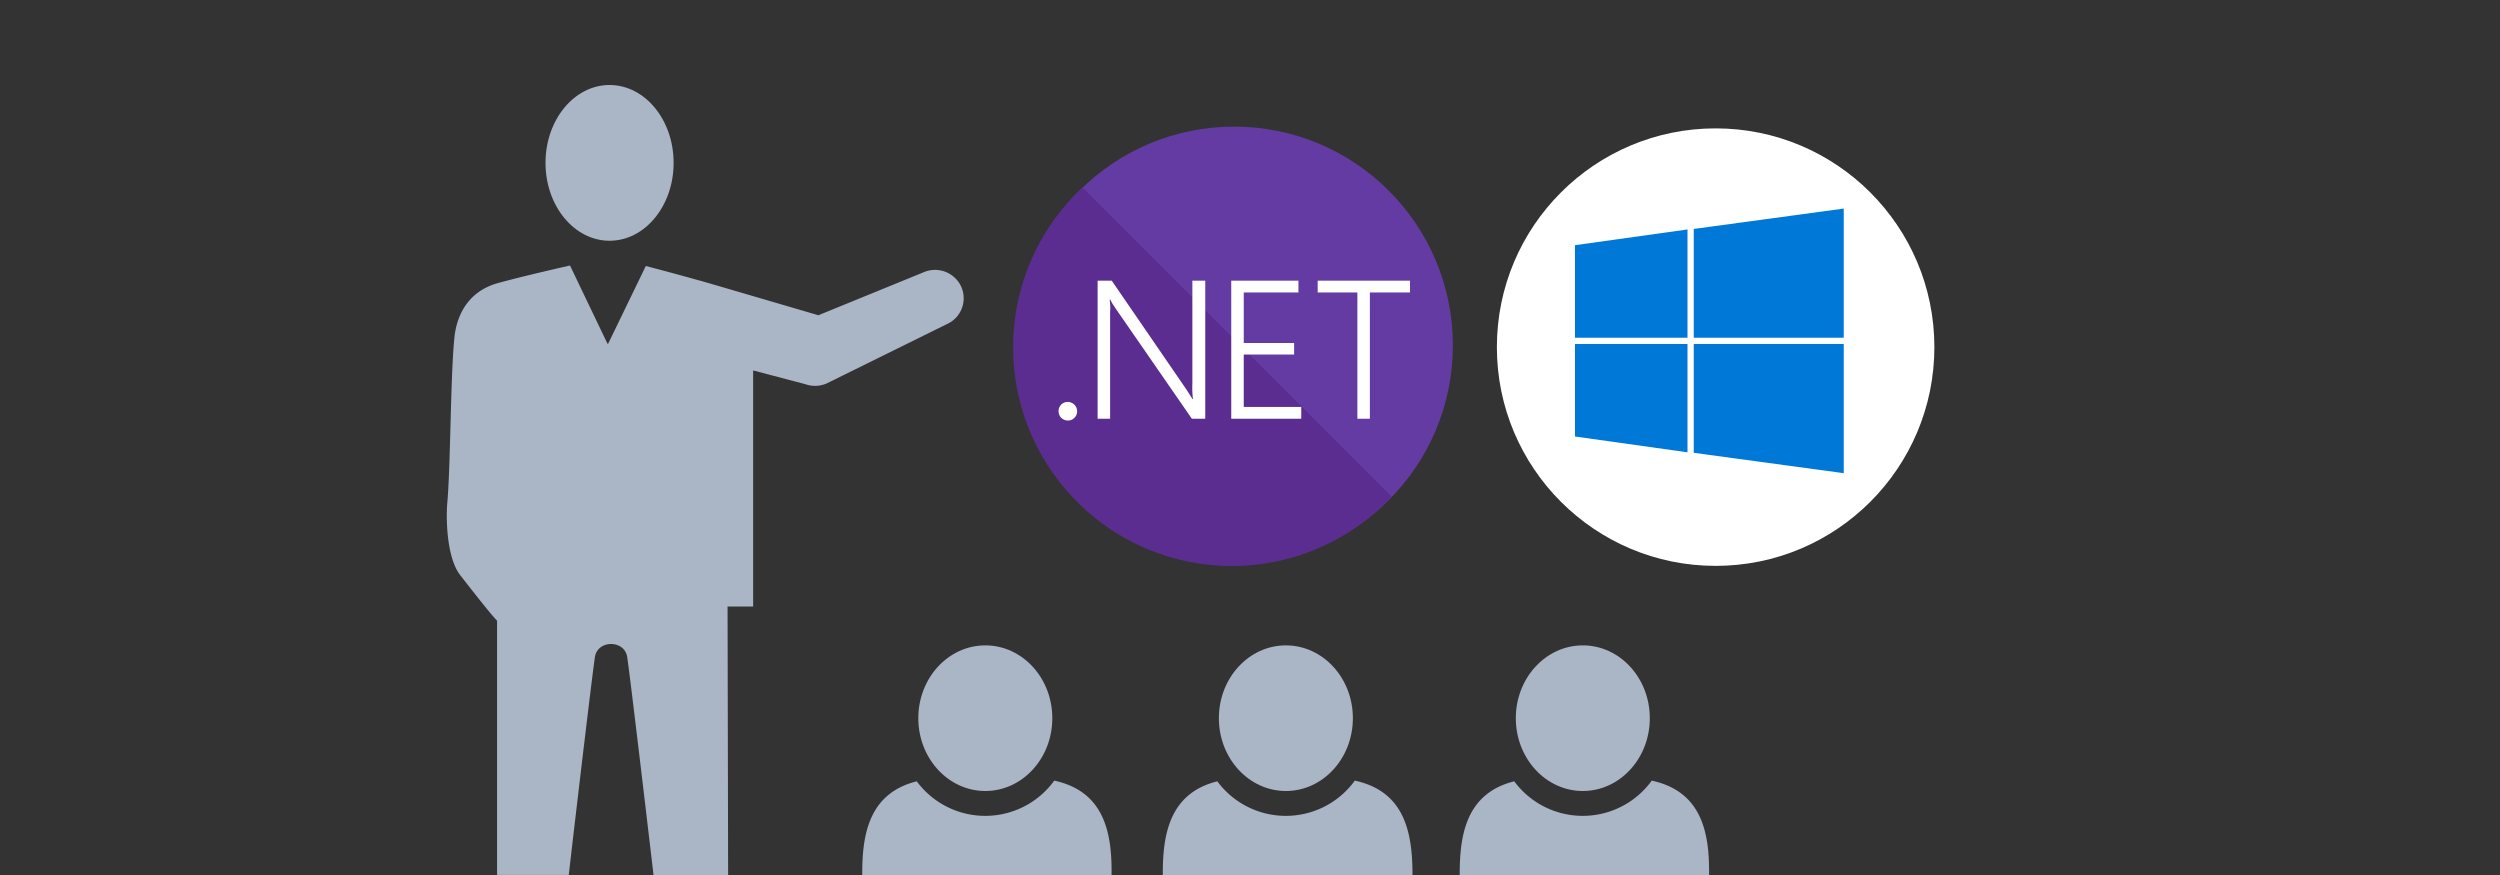 <svg xmlns="http://www.w3.org/2000/svg" viewBox="0 0 400 140"><rect x="0" y="0" width="400" height="140" fill="#333333" stroke="none"/><defs><style>.cls-2{fill:#aab5c5}.cls-3{fill:#fff}</style></defs><g id="titles"><path d="M95.53 101.17c-.37 2.38-2.62 21.51-4.18 34.83h13.48c-1.56-13.32-3.82-32.46-4.18-34.83-.42-2.76-4.65-2.76-5.12 0z" fill="none"/><ellipse class="cls-2" cx="205.74" cy="114.91" rx="10.72" ry="11.65"/><path class="cls-2" d="M216.77 124.9a13.63 13.63 0 01-22 .11c-7.58 1.89-8.77 8.37-8.72 15H226c0-6.76-1.21-13.38-9.23-15.11z"/><ellipse class="cls-2" cx="253.25" cy="114.91" rx="10.72" ry="11.65"/><path class="cls-2" d="M264.28 124.9a13.63 13.63 0 01-22 .11c-7.58 1.89-8.77 8.37-8.72 15h39.89c.09-6.76-1.15-13.38-9.17-15.11z"/><ellipse class="cls-2" cx="157.65" cy="114.91" rx="10.72" ry="11.65"/><path class="cls-2" d="M168.68 124.9a13.63 13.63 0 01-22 .11c-7.58 1.89-8.77 8.37-8.72 15h39.89c.09-6.76-1.15-13.38-9.17-15.11z"/><ellipse class="cls-2" cx="97.53" cy="26.06" rx="10.25" ry="12.46"/><path class="cls-2" d="M95.19 105.11c.43-2.76 4.73-2.76 5.16 0 .37 2.38 2.65 21.58 4.22 34.93h11.93l-.09-43h4.09V59.27l8.36 2.2a4.6 4.6 0 001.95.25 4.65 4.65 0 001.5-.39l19.19-9.47a4.53 4.53 0 002.29-6 4.61 4.61 0 00-6.08-2.27l-16.77 6.85-16-4.69-3-.87h-.05c-4.15-1.18-8.56-2.32-8.56-2.32L97.3 55h-.1l-6-12.52s-7.6 1.71-11.62 2.84-6.45 4.28-6.89 8.82c-.62 6.38-.6 20.65-1.13 26.4-.18 2-.2 8.58 2.09 11.51 2.85 3.64 4.76 6.08 5.88 7.26v40.68H91c1.54-13.31 3.82-32.5 4.19-34.88z"/></g><g id="Shapes"><circle class="cls-3" cx="274.5" cy="55.54" r="35"/><circle cx="197.46" cy="55.26" r="35" fill="#633ba3"/><path d="M173.19 30a35 35 0 1049.47 49.47z" fill="#5c2d91"/><path class="cls-3" d="M170.85 67.28a1.47 1.47 0 01-1.48-1.48 1.46 1.46 0 01.42-1.06 1.42 1.42 0 011.05-.43 1.45 1.45 0 01.58.12 1.55 1.55 0 01.47.31 1.48 1.48 0 01.45 1.07 1.37 1.37 0 01-.12.58 1.59 1.59 0 01-.32.47 1.48 1.48 0 01-.47.32 1.45 1.45 0 01-.58.1zM190.7 67l-12.24-17.7-.45-.69a4.5 4.5 0 01-.36-.69h-.08q0 .28.05.77t0 1.23V67h-2V44.91h2.26l12 17.49.5.78.41.67h.08q-.06-.51-.09-1.14t0-1.4v-16.4h2.06V67zm6.3 0V44.91h10.75v1.88H199v8.09h8.06v1.85H199v8.38h9.2V67zm22.18-20.21V67h-2V46.79h-6.35v-1.88h14.77v1.88z"/><path d="M252 54.04V39.23l18-2.52v17.33h-18zm0 15.8v-14.8h18v17.33l-18-2.53zm19-33.21l24-3.26v20.67h-24V36.63zm0 35.82V55.04h24v20.67l-24-3.26z" fill="#0078d7"/></g></svg>